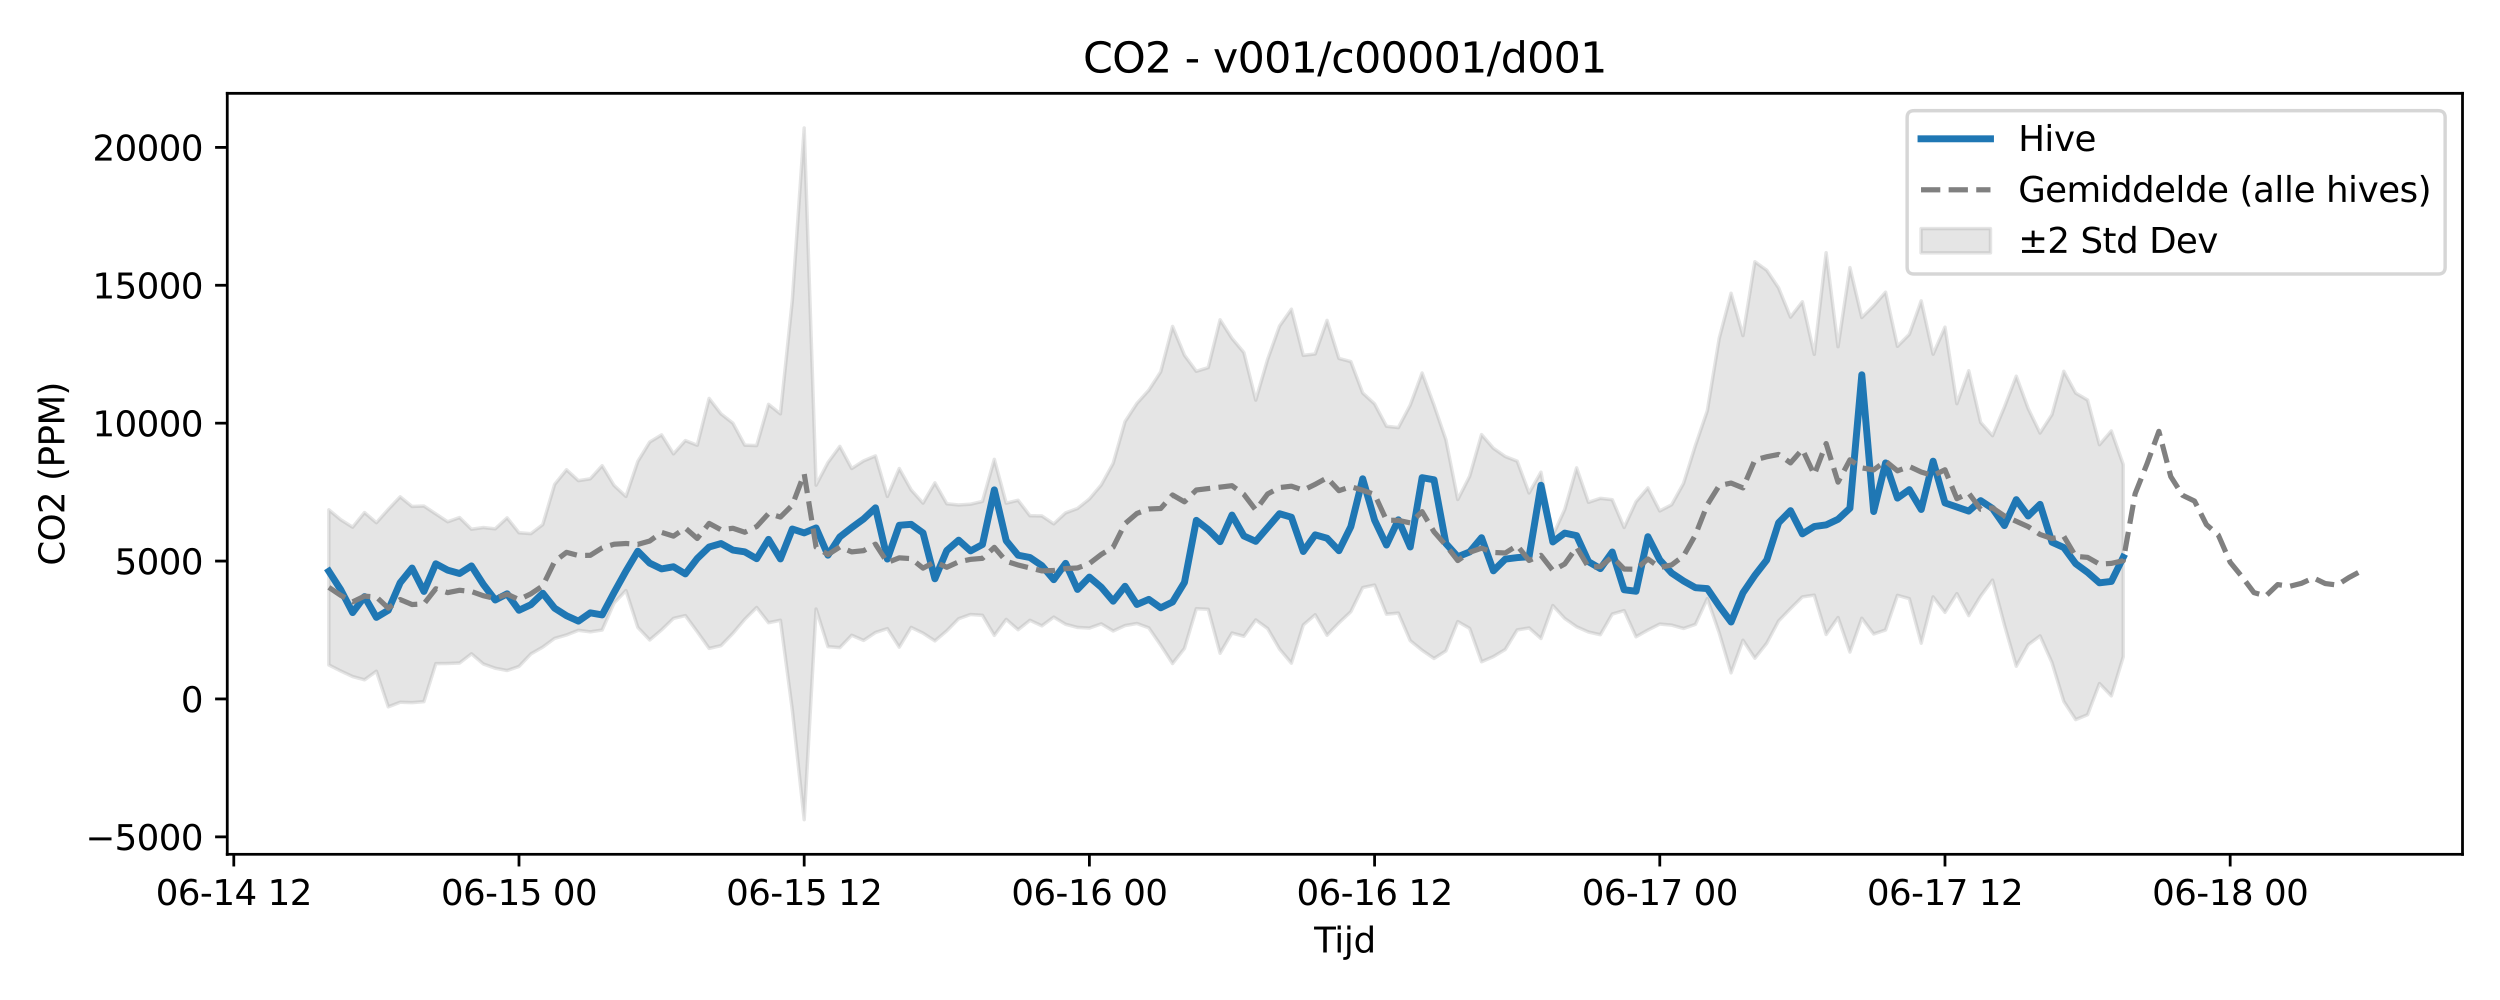 <?xml version="1.0" encoding="utf-8" standalone="no"?>
<!DOCTYPE svg PUBLIC "-//W3C//DTD SVG 1.1//EN"
  "http://www.w3.org/Graphics/SVG/1.1/DTD/svg11.dtd">
<svg xmlns:xlink="http://www.w3.org/1999/xlink" width="720pt" height="288pt" viewBox="0 0 720 288" xmlns="http://www.w3.org/2000/svg" version="1.1">
 <defs>
  <style type="text/css">*{stroke-linejoin: round; stroke-linecap: butt}</style>
 </defs>
 <g id="figure_1">
  <g id="patch_1">
   <path d="M 0 288 
L 720 288 
L 720 0 
L 0 0 
z
" style="fill: #ffffff"/>
  </g>
  <g id="axes_1">
   <g id="patch_2">
    <path d="M 65.45 246.04 
L 709.2 246.04 
L 709.2 26.88 
L 65.45 26.88 
z
" style="fill: #ffffff"/>
   </g>
   <g id="FillBetweenPolyCollection_1">
    <defs>
     <path id="m621192a6a7" d="M 94.711 -141.177 
L 94.711 -96.493 
L 98.134 -94.751 
L 101.556 -93.149 
L 104.979 -92.214 
L 108.401 -94.69 
L 111.823 -84.427 
L 115.246 -85.749 
L 118.668 -85.642 
L 122.09 -85.922 
L 125.513 -96.878 
L 128.935 -96.915 
L 132.358 -97.052 
L 135.78 -99.702 
L 139.202 -96.78 
L 142.625 -95.551 
L 146.047 -94.89 
L 149.469 -96.06 
L 152.892 -99.667 
L 156.314 -101.636 
L 159.737 -104.149 
L 163.159 -105.129 
L 166.581 -106.464 
L 170.004 -106.031 
L 173.426 -106.551 
L 176.849 -114.322 
L 180.271 -117.931 
L 183.693 -107.316 
L 187.116 -103.682 
L 190.538 -106.59 
L 193.96 -109.899 
L 197.383 -110.711 
L 200.805 -106.063 
L 204.228 -101.258 
L 207.65 -102.054 
L 211.072 -105.59 
L 214.495 -109.633 
L 217.917 -113.046 
L 221.339 -108.654 
L 224.762 -109.371 
L 228.184 -83.58 
L 231.607 -51.922 
L 235.029 -112.604 
L 238.451 -101.773 
L 241.874 -101.484 
L 245.296 -105.042 
L 248.719 -103.551 
L 252.141 -105.84 
L 255.563 -106.954 
L 258.986 -101.615 
L 262.408 -107.307 
L 265.83 -105.653 
L 269.253 -103.421 
L 272.675 -106.327 
L 276.098 -109.816 
L 279.52 -111.025 
L 282.942 -110.796 
L 286.365 -105.009 
L 289.787 -109.615 
L 293.21 -106.638 
L 296.632 -109.355 
L 300.054 -107.757 
L 303.477 -110.27 
L 306.899 -108.201 
L 310.321 -107.299 
L 313.744 -107.111 
L 317.166 -108.323 
L 320.589 -106.271 
L 324.011 -107.834 
L 327.433 -108.431 
L 330.856 -107.189 
L 334.278 -102.196 
L 337.7 -96.897 
L 341.123 -101.253 
L 344.545 -112.696 
L 347.968 -112.519 
L 351.39 -99.861 
L 354.812 -105.693 
L 358.235 -104.758 
L 361.657 -109.466 
L 365.08 -106.975 
L 368.502 -101.075 
L 371.924 -97.002 
L 375.347 -108.002 
L 378.769 -110.962 
L 382.191 -105.039 
L 385.614 -108.609 
L 389.036 -111.819 
L 392.459 -118.778 
L 395.881 -119.501 
L 399.303 -111.116 
L 402.726 -111.425 
L 406.148 -103.491 
L 409.57 -100.711 
L 412.993 -98.356 
L 416.415 -100.538 
L 419.838 -108.984 
L 423.26 -107.026 
L 426.682 -97.409 
L 430.105 -98.893 
L 433.527 -100.966 
L 436.95 -106.58 
L 440.372 -107.15 
L 443.794 -104.107 
L 447.217 -113.606 
L 450.639 -109.884 
L 454.061 -107.488 
L 457.484 -105.976 
L 460.906 -105.194 
L 464.329 -111.151 
L 467.751 -112.146 
L 471.173 -104.604 
L 474.596 -106.54 
L 478.018 -108.271 
L 481.44 -107.964 
L 484.863 -106.998 
L 488.285 -108.181 
L 491.708 -115.594 
L 495.13 -105.748 
L 498.552 -94.215 
L 501.975 -103.611 
L 505.397 -98.43 
L 508.82 -102.735 
L 512.242 -109.166 
L 515.664 -112.701 
L 519.087 -116.091 
L 522.509 -116.6 
L 525.931 -105.274 
L 529.354 -110.151 
L 532.776 -100.209 
L 536.199 -109.945 
L 539.621 -105.41 
L 543.043 -106.566 
L 546.466 -116.543 
L 549.888 -115.591 
L 553.311 -102.75 
L 556.733 -116.097 
L 560.155 -111.635 
L 563.578 -117.035 
L 567 -110.698 
L 570.422 -116.31 
L 573.845 -120.926 
L 577.267 -108.047 
L 580.69 -96.128 
L 584.112 -102.298 
L 587.534 -104.86 
L 590.957 -97.214 
L 594.379 -85.988 
L 597.801 -80.753 
L 601.224 -82.165 
L 604.646 -91.142 
L 608.069 -87.588 
L 611.491 -98.827 
L 611.491 -154.209 
L 611.491 -154.209 
L 608.069 -163.898 
L 604.646 -159.916 
L 601.224 -172.79 
L 597.801 -174.785 
L 594.379 -181.071 
L 590.957 -168.58 
L 587.534 -163.292 
L 584.112 -170.343 
L 580.69 -179.655 
L 577.267 -170.774 
L 573.845 -162.52 
L 570.422 -166.365 
L 567 -181.236 
L 563.578 -171.739 
L 560.155 -193.778 
L 556.733 -185.99 
L 553.311 -201.357 
L 549.888 -191.724 
L 546.466 -188.265 
L 543.043 -203.861 
L 539.621 -199.935 
L 536.199 -196.555 
L 532.776 -210.935 
L 529.354 -188.146 
L 525.931 -215.228 
L 522.509 -185.948 
L 519.087 -201.094 
L 515.664 -196.664 
L 512.242 -205.072 
L 508.82 -210.168 
L 505.397 -212.626 
L 501.975 -191.352 
L 498.552 -203.545 
L 495.13 -190.545 
L 491.708 -169.712 
L 488.285 -159.716 
L 484.863 -148.796 
L 481.44 -142.647 
L 478.018 -140.849 
L 474.596 -147.487 
L 471.173 -143.492 
L 467.751 -136.087 
L 464.329 -144.093 
L 460.906 -144.479 
L 457.484 -143.342 
L 454.061 -153.26 
L 450.639 -141.267 
L 447.217 -133.773 
L 443.794 -152.015 
L 440.372 -146.021 
L 436.95 -155.19 
L 433.527 -156.514 
L 430.105 -158.899 
L 426.682 -162.836 
L 423.26 -150.833 
L 419.838 -144.131 
L 416.415 -161.365 
L 412.993 -171.324 
L 409.57 -180.578 
L 406.148 -171.322 
L 402.726 -164.854 
L 399.303 -165.238 
L 395.881 -171.685 
L 392.459 -174.815 
L 389.036 -183.863 
L 385.614 -184.768 
L 382.191 -195.735 
L 378.769 -186.06 
L 375.347 -185.655 
L 371.924 -198.959 
L 368.502 -194.086 
L 365.08 -184.501 
L 361.657 -172.765 
L 358.235 -186.476 
L 354.812 -190.555 
L 351.39 -195.904 
L 347.968 -182.135 
L 344.545 -181.066 
L 341.123 -185.698 
L 337.7 -193.991 
L 334.278 -180.906 
L 330.856 -175.632 
L 327.433 -171.829 
L 324.011 -166.573 
L 320.589 -154.562 
L 317.166 -148.34 
L 313.744 -144.297 
L 310.321 -141.555 
L 306.899 -140.299 
L 303.477 -137.127 
L 300.054 -139.417 
L 296.632 -139.465 
L 293.21 -143.922 
L 289.787 -143.095 
L 286.365 -155.714 
L 282.942 -143.597 
L 279.52 -142.789 
L 276.098 -142.579 
L 272.675 -142.916 
L 269.253 -148.944 
L 265.83 -143.097 
L 262.408 -146.927 
L 258.986 -153.07 
L 255.563 -145.032 
L 252.141 -156.709 
L 248.719 -155.269 
L 245.296 -153.07 
L 241.874 -159.448 
L 238.451 -154.785 
L 235.029 -148.272 
L 231.607 -251.158 
L 228.184 -201.471 
L 224.762 -168.814 
L 221.339 -171.554 
L 217.917 -159.676 
L 214.495 -159.793 
L 211.072 -166.129 
L 207.65 -168.806 
L 204.228 -173.262 
L 200.805 -159.774 
L 197.383 -161.117 
L 193.96 -157.29 
L 190.538 -162.764 
L 187.116 -160.688 
L 183.693 -155.123 
L 180.271 -145.018 
L 176.849 -148.195 
L 173.426 -153.881 
L 170.004 -150.111 
L 166.581 -149.572 
L 163.159 -152.716 
L 159.737 -148.492 
L 156.314 -136.922 
L 152.892 -134.307 
L 149.469 -134.569 
L 146.047 -138.863 
L 142.625 -135.698 
L 139.202 -136.073 
L 135.78 -135.585 
L 132.358 -138.949 
L 128.935 -137.73 
L 125.513 -139.997 
L 122.09 -142.263 
L 118.668 -142.143 
L 115.246 -144.918 
L 111.823 -141.291 
L 108.401 -137.456 
L 104.979 -140.391 
L 101.556 -136.173 
L 98.134 -138.328 
L 94.711 -141.177 
z
" style="stroke: #808080; stroke-opacity: 0.2"/>
    </defs>
    <g clip-path="url(#pf39c4df74d)">
     <use xlink:href="#m621192a6a7" x="0" y="288" style="fill: #808080; fill-opacity: 0.2; stroke: #808080; stroke-opacity: 0.2"/>
    </g>
   </g>
   <g id="matplotlib.axis_1">
    <g id="xtick_1">
     <g id="line2d_1">
      <defs>
       <path id="m8ea2287526" d="M 0 0 
L 0 3.5 
" style="stroke: #000000; stroke-width: 0.8"/>
      </defs>
      <g>
       <use xlink:href="#m8ea2287526" x="67.332" y="246.04" style="stroke: #000000; stroke-width: 0.8"/>
      </g>
     </g>
     <g id="text_1">
      <!-- 06-14 12 -->
      <g transform="translate(44.852 260.638) scale(0.1 -0.1)">
       <defs>
        <path id="DejaVuSans-30" d="M 2034 4250 
Q 1547 4250 1301 3770 
Q 1056 3291 1056 2328 
Q 1056 1369 1301 889 
Q 1547 409 2034 409 
Q 2525 409 2770 889 
Q 3016 1369 3016 2328 
Q 3016 3291 2770 3770 
Q 2525 4250 2034 4250 
z
M 2034 4750 
Q 2819 4750 3233 4129 
Q 3647 3509 3647 2328 
Q 3647 1150 3233 529 
Q 2819 -91 2034 -91 
Q 1250 -91 836 529 
Q 422 1150 422 2328 
Q 422 3509 836 4129 
Q 1250 4750 2034 4750 
z
" transform="scale(0.016)"/>
        <path id="DejaVuSans-36" d="M 2113 2584 
Q 1688 2584 1439 2293 
Q 1191 2003 1191 1497 
Q 1191 994 1439 701 
Q 1688 409 2113 409 
Q 2538 409 2786 701 
Q 3034 994 3034 1497 
Q 3034 2003 2786 2293 
Q 2538 2584 2113 2584 
z
M 3366 4563 
L 3366 3988 
Q 3128 4100 2886 4159 
Q 2644 4219 2406 4219 
Q 1781 4219 1451 3797 
Q 1122 3375 1075 2522 
Q 1259 2794 1537 2939 
Q 1816 3084 2150 3084 
Q 2853 3084 3261 2657 
Q 3669 2231 3669 1497 
Q 3669 778 3244 343 
Q 2819 -91 2113 -91 
Q 1303 -91 875 529 
Q 447 1150 447 2328 
Q 447 3434 972 4092 
Q 1497 4750 2381 4750 
Q 2619 4750 2861 4703 
Q 3103 4656 3366 4563 
z
" transform="scale(0.016)"/>
        <path id="DejaVuSans-2d" d="M 313 2009 
L 1997 2009 
L 1997 1497 
L 313 1497 
L 313 2009 
z
" transform="scale(0.016)"/>
        <path id="DejaVuSans-31" d="M 794 531 
L 1825 531 
L 1825 4091 
L 703 3866 
L 703 4441 
L 1819 4666 
L 2450 4666 
L 2450 531 
L 3481 531 
L 3481 0 
L 794 0 
L 794 531 
z
" transform="scale(0.016)"/>
        <path id="DejaVuSans-34" d="M 2419 4116 
L 825 1625 
L 2419 1625 
L 2419 4116 
z
M 2253 4666 
L 3047 4666 
L 3047 1625 
L 3713 1625 
L 3713 1100 
L 3047 1100 
L 3047 0 
L 2419 0 
L 2419 1100 
L 313 1100 
L 313 1709 
L 2253 4666 
z
" transform="scale(0.016)"/>
        <path id="DejaVuSans-20" transform="scale(0.016)"/>
        <path id="DejaVuSans-32" d="M 1228 531 
L 3431 531 
L 3431 0 
L 469 0 
L 469 531 
Q 828 903 1448 1529 
Q 2069 2156 2228 2338 
Q 2531 2678 2651 2914 
Q 2772 3150 2772 3378 
Q 2772 3750 2511 3984 
Q 2250 4219 1831 4219 
Q 1534 4219 1204 4116 
Q 875 4013 500 3803 
L 500 4441 
Q 881 4594 1212 4672 
Q 1544 4750 1819 4750 
Q 2544 4750 2975 4387 
Q 3406 4025 3406 3419 
Q 3406 3131 3298 2873 
Q 3191 2616 2906 2266 
Q 2828 2175 2409 1742 
Q 1991 1309 1228 531 
z
" transform="scale(0.016)"/>
       </defs>
       <use xlink:href="#DejaVuSans-30"/>
       <use xlink:href="#DejaVuSans-36" transform="translate(63.623 0)"/>
       <use xlink:href="#DejaVuSans-2d" transform="translate(127.246 0)"/>
       <use xlink:href="#DejaVuSans-31" transform="translate(163.33 0)"/>
       <use xlink:href="#DejaVuSans-34" transform="translate(226.953 0)"/>
       <use xlink:href="#DejaVuSans-20" transform="translate(290.576 0)"/>
       <use xlink:href="#DejaVuSans-31" transform="translate(322.363 0)"/>
       <use xlink:href="#DejaVuSans-32" transform="translate(385.986 0)"/>
      </g>
     </g>
    </g>
    <g id="xtick_2">
     <g id="line2d_2">
      <g>
       <use xlink:href="#m8ea2287526" x="149.469" y="246.04" style="stroke: #000000; stroke-width: 0.8"/>
      </g>
     </g>
     <g id="text_2">
      <!-- 06-15 00 -->
      <g transform="translate(126.989 260.638) scale(0.1 -0.1)">
       <defs>
        <path id="DejaVuSans-35" d="M 691 4666 
L 3169 4666 
L 3169 4134 
L 1269 4134 
L 1269 2991 
Q 1406 3038 1543 3061 
Q 1681 3084 1819 3084 
Q 2600 3084 3056 2656 
Q 3513 2228 3513 1497 
Q 3513 744 3044 326 
Q 2575 -91 1722 -91 
Q 1428 -91 1123 -41 
Q 819 9 494 109 
L 494 744 
Q 775 591 1075 516 
Q 1375 441 1709 441 
Q 2250 441 2565 725 
Q 2881 1009 2881 1497 
Q 2881 1984 2565 2268 
Q 2250 2553 1709 2553 
Q 1456 2553 1204 2497 
Q 953 2441 691 2322 
L 691 4666 
z
" transform="scale(0.016)"/>
       </defs>
       <use xlink:href="#DejaVuSans-30"/>
       <use xlink:href="#DejaVuSans-36" transform="translate(63.623 0)"/>
       <use xlink:href="#DejaVuSans-2d" transform="translate(127.246 0)"/>
       <use xlink:href="#DejaVuSans-31" transform="translate(163.33 0)"/>
       <use xlink:href="#DejaVuSans-35" transform="translate(226.953 0)"/>
       <use xlink:href="#DejaVuSans-20" transform="translate(290.576 0)"/>
       <use xlink:href="#DejaVuSans-30" transform="translate(322.363 0)"/>
       <use xlink:href="#DejaVuSans-30" transform="translate(385.986 0)"/>
      </g>
     </g>
    </g>
    <g id="xtick_3">
     <g id="line2d_3">
      <g>
       <use xlink:href="#m8ea2287526" x="231.607" y="246.04" style="stroke: #000000; stroke-width: 0.8"/>
      </g>
     </g>
     <g id="text_3">
      <!-- 06-15 12 -->
      <g transform="translate(209.126 260.638) scale(0.1 -0.1)">
       <use xlink:href="#DejaVuSans-30"/>
       <use xlink:href="#DejaVuSans-36" transform="translate(63.623 0)"/>
       <use xlink:href="#DejaVuSans-2d" transform="translate(127.246 0)"/>
       <use xlink:href="#DejaVuSans-31" transform="translate(163.33 0)"/>
       <use xlink:href="#DejaVuSans-35" transform="translate(226.953 0)"/>
       <use xlink:href="#DejaVuSans-20" transform="translate(290.576 0)"/>
       <use xlink:href="#DejaVuSans-31" transform="translate(322.363 0)"/>
       <use xlink:href="#DejaVuSans-32" transform="translate(385.986 0)"/>
      </g>
     </g>
    </g>
    <g id="xtick_4">
     <g id="line2d_4">
      <g>
       <use xlink:href="#m8ea2287526" x="313.744" y="246.04" style="stroke: #000000; stroke-width: 0.8"/>
      </g>
     </g>
     <g id="text_4">
      <!-- 06-16 00 -->
      <g transform="translate(291.263 260.638) scale(0.1 -0.1)">
       <use xlink:href="#DejaVuSans-30"/>
       <use xlink:href="#DejaVuSans-36" transform="translate(63.623 0)"/>
       <use xlink:href="#DejaVuSans-2d" transform="translate(127.246 0)"/>
       <use xlink:href="#DejaVuSans-31" transform="translate(163.33 0)"/>
       <use xlink:href="#DejaVuSans-36" transform="translate(226.953 0)"/>
       <use xlink:href="#DejaVuSans-20" transform="translate(290.576 0)"/>
       <use xlink:href="#DejaVuSans-30" transform="translate(322.363 0)"/>
       <use xlink:href="#DejaVuSans-30" transform="translate(385.986 0)"/>
      </g>
     </g>
    </g>
    <g id="xtick_5">
     <g id="line2d_5">
      <g>
       <use xlink:href="#m8ea2287526" x="395.881" y="246.04" style="stroke: #000000; stroke-width: 0.8"/>
      </g>
     </g>
     <g id="text_5">
      <!-- 06-16 12 -->
      <g transform="translate(373.4 260.638) scale(0.1 -0.1)">
       <use xlink:href="#DejaVuSans-30"/>
       <use xlink:href="#DejaVuSans-36" transform="translate(63.623 0)"/>
       <use xlink:href="#DejaVuSans-2d" transform="translate(127.246 0)"/>
       <use xlink:href="#DejaVuSans-31" transform="translate(163.33 0)"/>
       <use xlink:href="#DejaVuSans-36" transform="translate(226.953 0)"/>
       <use xlink:href="#DejaVuSans-20" transform="translate(290.576 0)"/>
       <use xlink:href="#DejaVuSans-31" transform="translate(322.363 0)"/>
       <use xlink:href="#DejaVuSans-32" transform="translate(385.986 0)"/>
      </g>
     </g>
    </g>
    <g id="xtick_6">
     <g id="line2d_6">
      <g>
       <use xlink:href="#m8ea2287526" x="478.018" y="246.04" style="stroke: #000000; stroke-width: 0.8"/>
      </g>
     </g>
     <g id="text_6">
      <!-- 06-17 00 -->
      <g transform="translate(455.538 260.638) scale(0.1 -0.1)">
       <defs>
        <path id="DejaVuSans-37" d="M 525 4666 
L 3525 4666 
L 3525 4397 
L 1831 0 
L 1172 0 
L 2766 4134 
L 525 4134 
L 525 4666 
z
" transform="scale(0.016)"/>
       </defs>
       <use xlink:href="#DejaVuSans-30"/>
       <use xlink:href="#DejaVuSans-36" transform="translate(63.623 0)"/>
       <use xlink:href="#DejaVuSans-2d" transform="translate(127.246 0)"/>
       <use xlink:href="#DejaVuSans-31" transform="translate(163.33 0)"/>
       <use xlink:href="#DejaVuSans-37" transform="translate(226.953 0)"/>
       <use xlink:href="#DejaVuSans-20" transform="translate(290.576 0)"/>
       <use xlink:href="#DejaVuSans-30" transform="translate(322.363 0)"/>
       <use xlink:href="#DejaVuSans-30" transform="translate(385.986 0)"/>
      </g>
     </g>
    </g>
    <g id="xtick_7">
     <g id="line2d_7">
      <g>
       <use xlink:href="#m8ea2287526" x="560.155" y="246.04" style="stroke: #000000; stroke-width: 0.8"/>
      </g>
     </g>
     <g id="text_7">
      <!-- 06-17 12 -->
      <g transform="translate(537.675 260.638) scale(0.1 -0.1)">
       <use xlink:href="#DejaVuSans-30"/>
       <use xlink:href="#DejaVuSans-36" transform="translate(63.623 0)"/>
       <use xlink:href="#DejaVuSans-2d" transform="translate(127.246 0)"/>
       <use xlink:href="#DejaVuSans-31" transform="translate(163.33 0)"/>
       <use xlink:href="#DejaVuSans-37" transform="translate(226.953 0)"/>
       <use xlink:href="#DejaVuSans-20" transform="translate(290.576 0)"/>
       <use xlink:href="#DejaVuSans-31" transform="translate(322.363 0)"/>
       <use xlink:href="#DejaVuSans-32" transform="translate(385.986 0)"/>
      </g>
     </g>
    </g>
    <g id="xtick_8">
     <g id="line2d_8">
      <g>
       <use xlink:href="#m8ea2287526" x="642.292" y="246.04" style="stroke: #000000; stroke-width: 0.8"/>
      </g>
     </g>
     <g id="text_8">
      <!-- 06-18 00 -->
      <g transform="translate(619.812 260.638) scale(0.1 -0.1)">
       <defs>
        <path id="DejaVuSans-38" d="M 2034 2216 
Q 1584 2216 1326 1975 
Q 1069 1734 1069 1313 
Q 1069 891 1326 650 
Q 1584 409 2034 409 
Q 2484 409 2743 651 
Q 3003 894 3003 1313 
Q 3003 1734 2745 1975 
Q 2488 2216 2034 2216 
z
M 1403 2484 
Q 997 2584 770 2862 
Q 544 3141 544 3541 
Q 544 4100 942 4425 
Q 1341 4750 2034 4750 
Q 2731 4750 3128 4425 
Q 3525 4100 3525 3541 
Q 3525 3141 3298 2862 
Q 3072 2584 2669 2484 
Q 3125 2378 3379 2068 
Q 3634 1759 3634 1313 
Q 3634 634 3220 271 
Q 2806 -91 2034 -91 
Q 1263 -91 848 271 
Q 434 634 434 1313 
Q 434 1759 690 2068 
Q 947 2378 1403 2484 
z
M 1172 3481 
Q 1172 3119 1398 2916 
Q 1625 2713 2034 2713 
Q 2441 2713 2670 2916 
Q 2900 3119 2900 3481 
Q 2900 3844 2670 4047 
Q 2441 4250 2034 4250 
Q 1625 4250 1398 4047 
Q 1172 3844 1172 3481 
z
" transform="scale(0.016)"/>
       </defs>
       <use xlink:href="#DejaVuSans-30"/>
       <use xlink:href="#DejaVuSans-36" transform="translate(63.623 0)"/>
       <use xlink:href="#DejaVuSans-2d" transform="translate(127.246 0)"/>
       <use xlink:href="#DejaVuSans-31" transform="translate(163.33 0)"/>
       <use xlink:href="#DejaVuSans-38" transform="translate(226.953 0)"/>
       <use xlink:href="#DejaVuSans-20" transform="translate(290.576 0)"/>
       <use xlink:href="#DejaVuSans-30" transform="translate(322.363 0)"/>
       <use xlink:href="#DejaVuSans-30" transform="translate(385.986 0)"/>
      </g>
     </g>
    </g>
    <g id="text_9">
     <!-- Tijd -->
     <g transform="translate(378.475 274.317) scale(0.1 -0.1)">
      <defs>
       <path id="DejaVuSans-54" d="M -19 4666 
L 3928 4666 
L 3928 4134 
L 2272 4134 
L 2272 0 
L 1638 0 
L 1638 4134 
L -19 4134 
L -19 4666 
z
" transform="scale(0.016)"/>
       <path id="DejaVuSans-69" d="M 603 3500 
L 1178 3500 
L 1178 0 
L 603 0 
L 603 3500 
z
M 603 4863 
L 1178 4863 
L 1178 4134 
L 603 4134 
L 603 4863 
z
" transform="scale(0.016)"/>
       <path id="DejaVuSans-6a" d="M 603 3500 
L 1178 3500 
L 1178 -63 
Q 1178 -731 923 -1031 
Q 669 -1331 103 -1331 
L -116 -1331 
L -116 -844 
L 38 -844 
Q 366 -844 484 -692 
Q 603 -541 603 -63 
L 603 3500 
z
M 603 4863 
L 1178 4863 
L 1178 4134 
L 603 4134 
L 603 4863 
z
" transform="scale(0.016)"/>
       <path id="DejaVuSans-64" d="M 2906 2969 
L 2906 4863 
L 3481 4863 
L 3481 0 
L 2906 0 
L 2906 525 
Q 2725 213 2448 61 
Q 2172 -91 1784 -91 
Q 1150 -91 751 415 
Q 353 922 353 1747 
Q 353 2572 751 3078 
Q 1150 3584 1784 3584 
Q 2172 3584 2448 3432 
Q 2725 3281 2906 2969 
z
M 947 1747 
Q 947 1113 1208 752 
Q 1469 391 1925 391 
Q 2381 391 2643 752 
Q 2906 1113 2906 1747 
Q 2906 2381 2643 2742 
Q 2381 3103 1925 3103 
Q 1469 3103 1208 2742 
Q 947 2381 947 1747 
z
" transform="scale(0.016)"/>
      </defs>
      <use xlink:href="#DejaVuSans-54"/>
      <use xlink:href="#DejaVuSans-69" transform="translate(57.959 0)"/>
      <use xlink:href="#DejaVuSans-6a" transform="translate(85.742 0)"/>
      <use xlink:href="#DejaVuSans-64" transform="translate(113.525 0)"/>
     </g>
    </g>
   </g>
   <g id="matplotlib.axis_2">
    <g id="ytick_1">
     <g id="line2d_9">
      <defs>
       <path id="m782ec5b729" d="M 0 0 
L -3.5 0 
" style="stroke: #000000; stroke-width: 0.8"/>
      </defs>
      <g>
       <use xlink:href="#m782ec5b729" x="65.45" y="241.011" style="stroke: #000000; stroke-width: 0.8"/>
      </g>
     </g>
     <g id="text_10">
      <!-- −5000 -->
      <g transform="translate(24.62 244.81) scale(0.1 -0.1)">
       <defs>
        <path id="DejaVuSans-2212" d="M 678 2272 
L 4684 2272 
L 4684 1741 
L 678 1741 
L 678 2272 
z
" transform="scale(0.016)"/>
       </defs>
       <use xlink:href="#DejaVuSans-2212"/>
       <use xlink:href="#DejaVuSans-35" transform="translate(83.789 0)"/>
       <use xlink:href="#DejaVuSans-30" transform="translate(147.412 0)"/>
       <use xlink:href="#DejaVuSans-30" transform="translate(211.035 0)"/>
       <use xlink:href="#DejaVuSans-30" transform="translate(274.658 0)"/>
      </g>
     </g>
    </g>
    <g id="ytick_2">
     <g id="line2d_10">
      <g>
       <use xlink:href="#m782ec5b729" x="65.45" y="201.298" style="stroke: #000000; stroke-width: 0.8"/>
      </g>
     </g>
     <g id="text_11">
      <!-- 0 -->
      <g transform="translate(52.087 205.098) scale(0.1 -0.1)">
       <use xlink:href="#DejaVuSans-30"/>
      </g>
     </g>
    </g>
    <g id="ytick_3">
     <g id="line2d_11">
      <g>
       <use xlink:href="#m782ec5b729" x="65.45" y="161.586" style="stroke: #000000; stroke-width: 0.8"/>
      </g>
     </g>
     <g id="text_12">
      <!-- 5000 -->
      <g transform="translate(33 165.385) scale(0.1 -0.1)">
       <use xlink:href="#DejaVuSans-35"/>
       <use xlink:href="#DejaVuSans-30" transform="translate(63.623 0)"/>
       <use xlink:href="#DejaVuSans-30" transform="translate(127.246 0)"/>
       <use xlink:href="#DejaVuSans-30" transform="translate(190.869 0)"/>
      </g>
     </g>
    </g>
    <g id="ytick_4">
     <g id="line2d_12">
      <g>
       <use xlink:href="#m782ec5b729" x="65.45" y="121.874" style="stroke: #000000; stroke-width: 0.8"/>
      </g>
     </g>
     <g id="text_13">
      <!-- 10000 -->
      <g transform="translate(26.637 125.673) scale(0.1 -0.1)">
       <use xlink:href="#DejaVuSans-31"/>
       <use xlink:href="#DejaVuSans-30" transform="translate(63.623 0)"/>
       <use xlink:href="#DejaVuSans-30" transform="translate(127.246 0)"/>
       <use xlink:href="#DejaVuSans-30" transform="translate(190.869 0)"/>
       <use xlink:href="#DejaVuSans-30" transform="translate(254.492 0)"/>
      </g>
     </g>
    </g>
    <g id="ytick_5">
     <g id="line2d_13">
      <g>
       <use xlink:href="#m782ec5b729" x="65.45" y="82.162" style="stroke: #000000; stroke-width: 0.8"/>
      </g>
     </g>
     <g id="text_14">
      <!-- 15000 -->
      <g transform="translate(26.637 85.961) scale(0.1 -0.1)">
       <use xlink:href="#DejaVuSans-31"/>
       <use xlink:href="#DejaVuSans-35" transform="translate(63.623 0)"/>
       <use xlink:href="#DejaVuSans-30" transform="translate(127.246 0)"/>
       <use xlink:href="#DejaVuSans-30" transform="translate(190.869 0)"/>
       <use xlink:href="#DejaVuSans-30" transform="translate(254.492 0)"/>
      </g>
     </g>
    </g>
    <g id="ytick_6">
     <g id="line2d_14">
      <g>
       <use xlink:href="#m782ec5b729" x="65.45" y="42.449" style="stroke: #000000; stroke-width: 0.8"/>
      </g>
     </g>
     <g id="text_15">
      <!-- 20000 -->
      <g transform="translate(26.637 46.248) scale(0.1 -0.1)">
       <use xlink:href="#DejaVuSans-32"/>
       <use xlink:href="#DejaVuSans-30" transform="translate(63.623 0)"/>
       <use xlink:href="#DejaVuSans-30" transform="translate(127.246 0)"/>
       <use xlink:href="#DejaVuSans-30" transform="translate(190.869 0)"/>
       <use xlink:href="#DejaVuSans-30" transform="translate(254.492 0)"/>
      </g>
     </g>
    </g>
    <g id="text_16">
     <!-- CO2 (PPM) -->
     <g transform="translate(18.541 162.903) rotate(-90) scale(0.1 -0.1)">
      <defs>
       <path id="DejaVuSans-43" d="M 4122 4306 
L 4122 3641 
Q 3803 3938 3442 4084 
Q 3081 4231 2675 4231 
Q 1875 4231 1450 3742 
Q 1025 3253 1025 2328 
Q 1025 1406 1450 917 
Q 1875 428 2675 428 
Q 3081 428 3442 575 
Q 3803 722 4122 1019 
L 4122 359 
Q 3791 134 3420 21 
Q 3050 -91 2638 -91 
Q 1578 -91 968 557 
Q 359 1206 359 2328 
Q 359 3453 968 4101 
Q 1578 4750 2638 4750 
Q 3056 4750 3426 4639 
Q 3797 4528 4122 4306 
z
" transform="scale(0.016)"/>
       <path id="DejaVuSans-4f" d="M 2522 4238 
Q 1834 4238 1429 3725 
Q 1025 3213 1025 2328 
Q 1025 1447 1429 934 
Q 1834 422 2522 422 
Q 3209 422 3611 934 
Q 4013 1447 4013 2328 
Q 4013 3213 3611 3725 
Q 3209 4238 2522 4238 
z
M 2522 4750 
Q 3503 4750 4090 4092 
Q 4678 3434 4678 2328 
Q 4678 1225 4090 567 
Q 3503 -91 2522 -91 
Q 1538 -91 948 565 
Q 359 1222 359 2328 
Q 359 3434 948 4092 
Q 1538 4750 2522 4750 
z
" transform="scale(0.016)"/>
       <path id="DejaVuSans-28" d="M 1984 4856 
Q 1566 4138 1362 3434 
Q 1159 2731 1159 2009 
Q 1159 1288 1364 580 
Q 1569 -128 1984 -844 
L 1484 -844 
Q 1016 -109 783 600 
Q 550 1309 550 2009 
Q 550 2706 781 3412 
Q 1013 4119 1484 4856 
L 1984 4856 
z
" transform="scale(0.016)"/>
       <path id="DejaVuSans-50" d="M 1259 4147 
L 1259 2394 
L 2053 2394 
Q 2494 2394 2734 2622 
Q 2975 2850 2975 3272 
Q 2975 3691 2734 3919 
Q 2494 4147 2053 4147 
L 1259 4147 
z
M 628 4666 
L 2053 4666 
Q 2838 4666 3239 4311 
Q 3641 3956 3641 3272 
Q 3641 2581 3239 2228 
Q 2838 1875 2053 1875 
L 1259 1875 
L 1259 0 
L 628 0 
L 628 4666 
z
" transform="scale(0.016)"/>
       <path id="DejaVuSans-4d" d="M 628 4666 
L 1569 4666 
L 2759 1491 
L 3956 4666 
L 4897 4666 
L 4897 0 
L 4281 0 
L 4281 4097 
L 3078 897 
L 2444 897 
L 1241 4097 
L 1241 0 
L 628 0 
L 628 4666 
z
" transform="scale(0.016)"/>
       <path id="DejaVuSans-29" d="M 513 4856 
L 1013 4856 
Q 1481 4119 1714 3412 
Q 1947 2706 1947 2009 
Q 1947 1309 1714 600 
Q 1481 -109 1013 -844 
L 513 -844 
Q 928 -128 1133 580 
Q 1338 1288 1338 2009 
Q 1338 2731 1133 3434 
Q 928 4138 513 4856 
z
" transform="scale(0.016)"/>
      </defs>
      <use xlink:href="#DejaVuSans-43"/>
      <use xlink:href="#DejaVuSans-4f" transform="translate(69.824 0)"/>
      <use xlink:href="#DejaVuSans-32" transform="translate(148.535 0)"/>
      <use xlink:href="#DejaVuSans-20" transform="translate(212.158 0)"/>
      <use xlink:href="#DejaVuSans-28" transform="translate(243.945 0)"/>
      <use xlink:href="#DejaVuSans-50" transform="translate(282.959 0)"/>
      <use xlink:href="#DejaVuSans-50" transform="translate(343.262 0)"/>
      <use xlink:href="#DejaVuSans-4d" transform="translate(403.564 0)"/>
      <use xlink:href="#DejaVuSans-29" transform="translate(489.844 0)"/>
     </g>
    </g>
   </g>
   <g id="line2d_15">
    <path d="M 94.711 164.525 
L 98.134 169.849 
L 101.556 176.425 
L 104.979 171.843 
L 108.401 177.802 
L 111.823 175.748 
L 115.246 167.832 
L 118.668 163.601 
L 122.09 170.328 
L 125.513 162.375 
L 128.935 164.205 
L 132.358 165.166 
L 135.78 162.987 
L 139.202 168.311 
L 142.625 172.798 
L 146.047 171.024 
L 149.469 175.758 
L 152.892 174.148 
L 156.314 170.852 
L 159.737 175.16 
L 163.159 177.333 
L 166.581 178.885 
L 170.004 176.499 
L 173.426 177.095 
L 176.849 170.643 
L 180.271 164.488 
L 183.693 158.753 
L 187.116 162.184 
L 190.538 163.842 
L 193.96 163.225 
L 197.383 165.282 
L 200.805 160.845 
L 204.228 157.541 
L 207.65 156.54 
L 211.072 158.42 
L 214.495 158.933 
L 217.917 160.9 
L 221.339 155.343 
L 224.762 160.969 
L 228.184 152.357 
L 231.607 153.474 
L 235.029 152.053 
L 238.451 159.889 
L 241.874 154.629 
L 245.296 151.955 
L 248.719 149.455 
L 252.141 146.257 
L 255.563 161.004 
L 258.986 151.279 
L 262.408 151.007 
L 265.83 153.485 
L 269.253 166.685 
L 272.675 158.544 
L 276.098 155.568 
L 279.52 158.655 
L 282.942 156.823 
L 286.365 141.089 
L 289.787 155.719 
L 293.21 159.9 
L 296.632 160.564 
L 300.054 162.902 
L 303.477 166.945 
L 306.899 162.248 
L 310.321 169.756 
L 313.744 166.206 
L 317.166 169.124 
L 320.589 173.142 
L 324.011 168.854 
L 327.433 174.088 
L 330.856 172.621 
L 334.278 175.049 
L 337.7 173.373 
L 341.123 167.736 
L 344.545 149.86 
L 347.968 152.524 
L 351.39 155.997 
L 354.812 148.341 
L 358.235 154.361 
L 361.657 155.905 
L 368.502 147.949 
L 371.924 148.96 
L 375.347 158.833 
L 378.769 154.036 
L 382.191 155.007 
L 385.614 158.604 
L 389.036 151.685 
L 392.459 137.896 
L 395.881 149.794 
L 399.303 156.972 
L 402.726 149.707 
L 406.148 157.533 
L 409.57 137.571 
L 412.993 138.182 
L 416.415 156.532 
L 419.838 160.339 
L 423.26 158.963 
L 426.682 154.864 
L 430.105 164.398 
L 433.527 161.022 
L 436.95 160.591 
L 440.372 160.334 
L 443.794 139.758 
L 447.217 156.079 
L 450.639 153.533 
L 454.061 154.266 
L 457.484 161.761 
L 460.906 163.765 
L 464.329 158.978 
L 467.751 169.852 
L 471.173 170.283 
L 474.596 154.57 
L 478.018 161.263 
L 481.44 165.038 
L 484.863 167.326 
L 488.285 169.253 
L 491.708 169.518 
L 495.13 174.543 
L 498.552 179.139 
L 501.975 170.736 
L 505.397 165.698 
L 508.82 161.284 
L 512.242 150.554 
L 515.664 147.071 
L 519.087 153.752 
L 522.509 151.638 
L 525.931 151.17 
L 529.354 149.557 
L 532.776 146.368 
L 536.199 107.943 
L 539.621 147.322 
L 543.043 133.323 
L 546.466 143.454 
L 549.888 141.018 
L 553.311 146.73 
L 556.733 132.827 
L 560.155 144.843 
L 567 147.198 
L 570.422 144.188 
L 573.845 146.437 
L 577.267 151.36 
L 580.69 143.906 
L 584.112 148.604 
L 587.534 145.256 
L 590.957 156.146 
L 594.379 157.694 
L 597.801 162.341 
L 601.224 164.845 
L 604.646 167.855 
L 608.069 167.45 
L 611.491 160.509 
L 611.491 160.509 
" clip-path="url(#pf39c4df74d)" style="fill: none; stroke: #1f77b4; stroke-width: 2; stroke-linecap: square"/>
   </g>
   <g id="line2d_16">
    <path d="M 94.711 169.165 
L 98.134 171.46 
L 101.556 173.339 
L 104.979 171.698 
L 108.401 171.927 
L 111.823 175.141 
L 115.246 172.667 
L 118.668 174.107 
L 122.09 173.908 
L 125.513 169.563 
L 128.935 170.677 
L 132.358 170 
L 135.78 170.357 
L 139.202 171.574 
L 142.625 172.375 
L 146.047 171.124 
L 149.469 172.686 
L 152.892 171.013 
L 156.314 168.721 
L 159.737 161.679 
L 163.159 159.077 
L 166.581 159.982 
L 170.004 159.929 
L 173.426 157.784 
L 176.849 156.741 
L 180.271 156.526 
L 183.693 156.78 
L 187.116 155.815 
L 190.538 153.323 
L 193.96 154.405 
L 197.383 152.086 
L 200.805 155.081 
L 204.228 150.74 
L 207.65 152.57 
L 211.072 152.141 
L 214.495 153.287 
L 217.917 151.639 
L 221.339 147.896 
L 224.762 148.908 
L 228.184 145.475 
L 231.607 136.46 
L 235.029 157.562 
L 238.451 159.721 
L 241.874 157.534 
L 245.296 158.944 
L 248.719 158.59 
L 252.141 156.725 
L 255.563 162.007 
L 258.986 160.658 
L 262.408 160.883 
L 265.83 163.625 
L 269.253 161.817 
L 272.675 163.378 
L 276.098 161.802 
L 279.52 161.093 
L 282.942 160.803 
L 286.365 157.638 
L 289.787 161.645 
L 293.21 162.72 
L 300.054 164.413 
L 303.477 164.302 
L 306.899 163.75 
L 310.321 163.573 
L 313.744 162.296 
L 317.166 159.669 
L 320.589 157.584 
L 324.011 150.797 
L 327.433 147.87 
L 330.856 146.589 
L 334.278 146.449 
L 337.7 142.556 
L 341.123 144.525 
L 344.545 141.119 
L 354.812 139.876 
L 358.235 142.383 
L 361.657 146.885 
L 365.08 142.262 
L 368.502 140.42 
L 371.924 140.019 
L 375.347 141.171 
L 378.769 139.489 
L 382.191 137.613 
L 385.614 141.312 
L 389.036 140.159 
L 392.459 141.203 
L 395.881 142.407 
L 399.303 149.823 
L 402.726 149.861 
L 406.148 150.594 
L 409.57 147.356 
L 412.993 153.16 
L 416.415 157.048 
L 419.838 161.443 
L 423.26 159.07 
L 426.682 157.878 
L 430.105 159.104 
L 433.527 159.26 
L 436.95 157.115 
L 440.372 161.415 
L 443.794 159.939 
L 447.217 164.31 
L 450.639 162.424 
L 454.061 157.626 
L 457.484 163.341 
L 460.906 163.163 
L 464.329 160.378 
L 467.751 163.884 
L 471.173 163.952 
L 474.596 160.986 
L 478.018 163.44 
L 481.44 162.695 
L 484.863 160.103 
L 488.285 154.051 
L 491.708 145.347 
L 495.13 139.853 
L 498.552 139.12 
L 501.975 140.518 
L 505.397 132.472 
L 508.82 131.549 
L 512.242 130.881 
L 515.664 133.318 
L 519.087 129.408 
L 522.509 136.726 
L 525.931 127.749 
L 529.354 138.852 
L 532.776 132.428 
L 536.199 134.75 
L 539.621 135.328 
L 543.043 132.787 
L 546.466 135.596 
L 549.888 134.342 
L 553.311 135.946 
L 556.733 136.956 
L 560.155 135.293 
L 563.578 143.613 
L 567 142.033 
L 570.422 146.662 
L 573.845 146.277 
L 577.267 148.589 
L 584.112 151.68 
L 587.534 153.924 
L 590.957 155.103 
L 594.379 154.47 
L 597.801 160.231 
L 601.224 160.522 
L 604.646 162.471 
L 608.069 162.257 
L 611.491 161.482 
L 614.913 142.199 
L 618.336 133.589 
L 621.758 124.233 
L 625.181 137.256 
L 628.603 142.654 
L 632.025 144.311 
L 635.448 151.092 
L 638.87 154.078 
L 642.292 161.936 
L 645.715 166.119 
L 649.137 170.675 
L 652.56 171.641 
L 655.982 168.356 
L 659.404 168.865 
L 662.827 167.996 
L 666.249 166.428 
L 669.671 168.062 
L 673.094 168.491 
L 676.516 166.32 
L 679.939 164.481 
L 679.939 164.481 
" clip-path="url(#pf39c4df74d)" style="fill: none; stroke-dasharray: 5.55,2.4; stroke-dashoffset: 0; stroke: #808080; stroke-width: 1.5"/>
   </g>
   <g id="patch_3">
    <path d="M 65.45 246.04 
L 65.45 26.88 
" style="fill: none; stroke: #000000; stroke-width: 0.8; stroke-linejoin: miter; stroke-linecap: square"/>
   </g>
   <g id="patch_4">
    <path d="M 709.2 246.04 
L 709.2 26.88 
" style="fill: none; stroke: #000000; stroke-width: 0.8; stroke-linejoin: miter; stroke-linecap: square"/>
   </g>
   <g id="patch_5">
    <path d="M 65.45 246.04 
L 709.2 246.04 
" style="fill: none; stroke: #000000; stroke-width: 0.8; stroke-linejoin: miter; stroke-linecap: square"/>
   </g>
   <g id="patch_6">
    <path d="M 65.45 26.88 
L 709.2 26.88 
" style="fill: none; stroke: #000000; stroke-width: 0.8; stroke-linejoin: miter; stroke-linecap: square"/>
   </g>
   <g id="text_17">
    <!-- CO2 - v001/c00001/d001 -->
    <g transform="translate(311.922 20.88) scale(0.12 -0.12)">
     <defs>
      <path id="DejaVuSans-76" d="M 191 3500 
L 800 3500 
L 1894 563 
L 2988 3500 
L 3597 3500 
L 2284 0 
L 1503 0 
L 191 3500 
z
" transform="scale(0.016)"/>
      <path id="DejaVuSans-2f" d="M 1625 4666 
L 2156 4666 
L 531 -594 
L 0 -594 
L 1625 4666 
z
" transform="scale(0.016)"/>
      <path id="DejaVuSans-63" d="M 3122 3366 
L 3122 2828 
Q 2878 2963 2633 3030 
Q 2388 3097 2138 3097 
Q 1578 3097 1268 2742 
Q 959 2388 959 1747 
Q 959 1106 1268 751 
Q 1578 397 2138 397 
Q 2388 397 2633 464 
Q 2878 531 3122 666 
L 3122 134 
Q 2881 22 2623 -34 
Q 2366 -91 2075 -91 
Q 1284 -91 818 406 
Q 353 903 353 1747 
Q 353 2603 823 3093 
Q 1294 3584 2113 3584 
Q 2378 3584 2631 3529 
Q 2884 3475 3122 3366 
z
" transform="scale(0.016)"/>
     </defs>
     <use xlink:href="#DejaVuSans-43"/>
     <use xlink:href="#DejaVuSans-4f" transform="translate(69.824 0)"/>
     <use xlink:href="#DejaVuSans-32" transform="translate(148.535 0)"/>
     <use xlink:href="#DejaVuSans-20" transform="translate(212.158 0)"/>
     <use xlink:href="#DejaVuSans-2d" transform="translate(243.945 0)"/>
     <use xlink:href="#DejaVuSans-20" transform="translate(280.029 0)"/>
     <use xlink:href="#DejaVuSans-76" transform="translate(311.816 0)"/>
     <use xlink:href="#DejaVuSans-30" transform="translate(370.996 0)"/>
     <use xlink:href="#DejaVuSans-30" transform="translate(434.619 0)"/>
     <use xlink:href="#DejaVuSans-31" transform="translate(498.242 0)"/>
     <use xlink:href="#DejaVuSans-2f" transform="translate(561.865 0)"/>
     <use xlink:href="#DejaVuSans-63" transform="translate(595.557 0)"/>
     <use xlink:href="#DejaVuSans-30" transform="translate(650.537 0)"/>
     <use xlink:href="#DejaVuSans-30" transform="translate(714.16 0)"/>
     <use xlink:href="#DejaVuSans-30" transform="translate(777.783 0)"/>
     <use xlink:href="#DejaVuSans-30" transform="translate(841.406 0)"/>
     <use xlink:href="#DejaVuSans-31" transform="translate(905.029 0)"/>
     <use xlink:href="#DejaVuSans-2f" transform="translate(968.652 0)"/>
     <use xlink:href="#DejaVuSans-64" transform="translate(1002.344 0)"/>
     <use xlink:href="#DejaVuSans-30" transform="translate(1065.82 0)"/>
     <use xlink:href="#DejaVuSans-30" transform="translate(1129.443 0)"/>
     <use xlink:href="#DejaVuSans-31" transform="translate(1193.066 0)"/>
    </g>
   </g>
   <g id="legend_1">
    <g id="patch_7">
     <path d="M 551.256 78.914 
L 702.2 78.914 
Q 704.2 78.914 704.2 76.914 
L 704.2 33.88 
Q 704.2 31.88 702.2 31.88 
L 551.256 31.88 
Q 549.256 31.88 549.256 33.88 
L 549.256 76.914 
Q 549.256 78.914 551.256 78.914 
z
" style="fill: #ffffff; opacity: 0.8; stroke: #cccccc; stroke-linejoin: miter"/>
    </g>
    <g id="line2d_17">
     <path d="M 553.256 39.978 
L 563.256 39.978 
L 573.256 39.978 
" style="fill: none; stroke: #1f77b4; stroke-width: 2; stroke-linecap: square"/>
    </g>
    <g id="text_18">
     <!-- Hive -->
     <g transform="translate(581.256 43.478) scale(0.1 -0.1)">
      <defs>
       <path id="DejaVuSans-48" d="M 628 4666 
L 1259 4666 
L 1259 2753 
L 3553 2753 
L 3553 4666 
L 4184 4666 
L 4184 0 
L 3553 0 
L 3553 2222 
L 1259 2222 
L 1259 0 
L 628 0 
L 628 4666 
z
" transform="scale(0.016)"/>
       <path id="DejaVuSans-65" d="M 3597 1894 
L 3597 1613 
L 953 1613 
Q 991 1019 1311 708 
Q 1631 397 2203 397 
Q 2534 397 2845 478 
Q 3156 559 3463 722 
L 3463 178 
Q 3153 47 2828 -22 
Q 2503 -91 2169 -91 
Q 1331 -91 842 396 
Q 353 884 353 1716 
Q 353 2575 817 3079 
Q 1281 3584 2069 3584 
Q 2775 3584 3186 3129 
Q 3597 2675 3597 1894 
z
M 3022 2063 
Q 3016 2534 2758 2815 
Q 2500 3097 2075 3097 
Q 1594 3097 1305 2825 
Q 1016 2553 972 2059 
L 3022 2063 
z
" transform="scale(0.016)"/>
      </defs>
      <use xlink:href="#DejaVuSans-48"/>
      <use xlink:href="#DejaVuSans-69" transform="translate(75.195 0)"/>
      <use xlink:href="#DejaVuSans-76" transform="translate(102.979 0)"/>
      <use xlink:href="#DejaVuSans-65" transform="translate(162.158 0)"/>
     </g>
    </g>
    <g id="line2d_18">
     <path d="M 553.256 54.657 
L 563.256 54.657 
L 573.256 54.657 
" style="fill: none; stroke-dasharray: 5.55,2.4; stroke-dashoffset: 0; stroke: #808080; stroke-width: 1.5"/>
    </g>
    <g id="text_19">
     <!-- Gemiddelde (alle hives) -->
     <g transform="translate(581.256 58.157) scale(0.1 -0.1)">
      <defs>
       <path id="DejaVuSans-47" d="M 3809 666 
L 3809 1919 
L 2778 1919 
L 2778 2438 
L 4434 2438 
L 4434 434 
Q 4069 175 3628 42 
Q 3188 -91 2688 -91 
Q 1594 -91 976 548 
Q 359 1188 359 2328 
Q 359 3472 976 4111 
Q 1594 4750 2688 4750 
Q 3144 4750 3555 4637 
Q 3966 4525 4313 4306 
L 4313 3634 
Q 3963 3931 3569 4081 
Q 3175 4231 2741 4231 
Q 1884 4231 1454 3753 
Q 1025 3275 1025 2328 
Q 1025 1384 1454 906 
Q 1884 428 2741 428 
Q 3075 428 3337 486 
Q 3600 544 3809 666 
z
" transform="scale(0.016)"/>
       <path id="DejaVuSans-6d" d="M 3328 2828 
Q 3544 3216 3844 3400 
Q 4144 3584 4550 3584 
Q 5097 3584 5394 3201 
Q 5691 2819 5691 2113 
L 5691 0 
L 5113 0 
L 5113 2094 
Q 5113 2597 4934 2840 
Q 4756 3084 4391 3084 
Q 3944 3084 3684 2787 
Q 3425 2491 3425 1978 
L 3425 0 
L 2847 0 
L 2847 2094 
Q 2847 2600 2669 2842 
Q 2491 3084 2119 3084 
Q 1678 3084 1418 2786 
Q 1159 2488 1159 1978 
L 1159 0 
L 581 0 
L 581 3500 
L 1159 3500 
L 1159 2956 
Q 1356 3278 1631 3431 
Q 1906 3584 2284 3584 
Q 2666 3584 2933 3390 
Q 3200 3197 3328 2828 
z
" transform="scale(0.016)"/>
       <path id="DejaVuSans-6c" d="M 603 4863 
L 1178 4863 
L 1178 0 
L 603 0 
L 603 4863 
z
" transform="scale(0.016)"/>
       <path id="DejaVuSans-61" d="M 2194 1759 
Q 1497 1759 1228 1600 
Q 959 1441 959 1056 
Q 959 750 1161 570 
Q 1363 391 1709 391 
Q 2188 391 2477 730 
Q 2766 1069 2766 1631 
L 2766 1759 
L 2194 1759 
z
M 3341 1997 
L 3341 0 
L 2766 0 
L 2766 531 
Q 2569 213 2275 61 
Q 1981 -91 1556 -91 
Q 1019 -91 701 211 
Q 384 513 384 1019 
Q 384 1609 779 1909 
Q 1175 2209 1959 2209 
L 2766 2209 
L 2766 2266 
Q 2766 2663 2505 2880 
Q 2244 3097 1772 3097 
Q 1472 3097 1187 3025 
Q 903 2953 641 2809 
L 641 3341 
Q 956 3463 1253 3523 
Q 1550 3584 1831 3584 
Q 2591 3584 2966 3190 
Q 3341 2797 3341 1997 
z
" transform="scale(0.016)"/>
       <path id="DejaVuSans-68" d="M 3513 2113 
L 3513 0 
L 2938 0 
L 2938 2094 
Q 2938 2591 2744 2837 
Q 2550 3084 2163 3084 
Q 1697 3084 1428 2787 
Q 1159 2491 1159 1978 
L 1159 0 
L 581 0 
L 581 4863 
L 1159 4863 
L 1159 2956 
Q 1366 3272 1645 3428 
Q 1925 3584 2291 3584 
Q 2894 3584 3203 3211 
Q 3513 2838 3513 2113 
z
" transform="scale(0.016)"/>
       <path id="DejaVuSans-73" d="M 2834 3397 
L 2834 2853 
Q 2591 2978 2328 3040 
Q 2066 3103 1784 3103 
Q 1356 3103 1142 2972 
Q 928 2841 928 2578 
Q 928 2378 1081 2264 
Q 1234 2150 1697 2047 
L 1894 2003 
Q 2506 1872 2764 1633 
Q 3022 1394 3022 966 
Q 3022 478 2636 193 
Q 2250 -91 1575 -91 
Q 1294 -91 989 -36 
Q 684 19 347 128 
L 347 722 
Q 666 556 975 473 
Q 1284 391 1588 391 
Q 1994 391 2212 530 
Q 2431 669 2431 922 
Q 2431 1156 2273 1281 
Q 2116 1406 1581 1522 
L 1381 1569 
Q 847 1681 609 1914 
Q 372 2147 372 2553 
Q 372 3047 722 3315 
Q 1072 3584 1716 3584 
Q 2034 3584 2315 3537 
Q 2597 3491 2834 3397 
z
" transform="scale(0.016)"/>
      </defs>
      <use xlink:href="#DejaVuSans-47"/>
      <use xlink:href="#DejaVuSans-65" transform="translate(77.49 0)"/>
      <use xlink:href="#DejaVuSans-6d" transform="translate(139.014 0)"/>
      <use xlink:href="#DejaVuSans-69" transform="translate(236.426 0)"/>
      <use xlink:href="#DejaVuSans-64" transform="translate(264.209 0)"/>
      <use xlink:href="#DejaVuSans-64" transform="translate(327.686 0)"/>
      <use xlink:href="#DejaVuSans-65" transform="translate(391.162 0)"/>
      <use xlink:href="#DejaVuSans-6c" transform="translate(452.686 0)"/>
      <use xlink:href="#DejaVuSans-64" transform="translate(480.469 0)"/>
      <use xlink:href="#DejaVuSans-65" transform="translate(543.945 0)"/>
      <use xlink:href="#DejaVuSans-20" transform="translate(605.469 0)"/>
      <use xlink:href="#DejaVuSans-28" transform="translate(637.256 0)"/>
      <use xlink:href="#DejaVuSans-61" transform="translate(676.27 0)"/>
      <use xlink:href="#DejaVuSans-6c" transform="translate(737.549 0)"/>
      <use xlink:href="#DejaVuSans-6c" transform="translate(765.332 0)"/>
      <use xlink:href="#DejaVuSans-65" transform="translate(793.115 0)"/>
      <use xlink:href="#DejaVuSans-20" transform="translate(854.639 0)"/>
      <use xlink:href="#DejaVuSans-68" transform="translate(886.426 0)"/>
      <use xlink:href="#DejaVuSans-69" transform="translate(949.805 0)"/>
      <use xlink:href="#DejaVuSans-76" transform="translate(977.588 0)"/>
      <use xlink:href="#DejaVuSans-65" transform="translate(1036.768 0)"/>
      <use xlink:href="#DejaVuSans-73" transform="translate(1098.291 0)"/>
      <use xlink:href="#DejaVuSans-29" transform="translate(1150.391 0)"/>
     </g>
    </g>
    <g id="patch_8">
     <path d="M 553.256 72.835 
L 573.256 72.835 
L 573.256 65.835 
L 553.256 65.835 
z
" style="fill: #808080; fill-opacity: 0.2; stroke: #808080; stroke-opacity: 0.2; stroke-linejoin: miter"/>
    </g>
    <g id="text_20">
     <!-- ±2 Std Dev -->
     <g transform="translate(581.256 72.835) scale(0.1 -0.1)">
      <defs>
       <path id="DejaVuSans-b1" d="M 2944 4013 
L 2944 2803 
L 4684 2803 
L 4684 2272 
L 2944 2272 
L 2944 1063 
L 2419 1063 
L 2419 2272 
L 678 2272 
L 678 2803 
L 2419 2803 
L 2419 4013 
L 2944 4013 
z
M 678 531 
L 4684 531 
L 4684 0 
L 678 0 
L 678 531 
z
" transform="scale(0.016)"/>
       <path id="DejaVuSans-53" d="M 3425 4513 
L 3425 3897 
Q 3066 4069 2747 4153 
Q 2428 4238 2131 4238 
Q 1616 4238 1336 4038 
Q 1056 3838 1056 3469 
Q 1056 3159 1242 3001 
Q 1428 2844 1947 2747 
L 2328 2669 
Q 3034 2534 3370 2195 
Q 3706 1856 3706 1288 
Q 3706 609 3251 259 
Q 2797 -91 1919 -91 
Q 1588 -91 1214 -16 
Q 841 59 441 206 
L 441 856 
Q 825 641 1194 531 
Q 1563 422 1919 422 
Q 2459 422 2753 634 
Q 3047 847 3047 1241 
Q 3047 1584 2836 1778 
Q 2625 1972 2144 2069 
L 1759 2144 
Q 1053 2284 737 2584 
Q 422 2884 422 3419 
Q 422 4038 858 4394 
Q 1294 4750 2059 4750 
Q 2388 4750 2728 4690 
Q 3069 4631 3425 4513 
z
" transform="scale(0.016)"/>
       <path id="DejaVuSans-74" d="M 1172 4494 
L 1172 3500 
L 2356 3500 
L 2356 3053 
L 1172 3053 
L 1172 1153 
Q 1172 725 1289 603 
Q 1406 481 1766 481 
L 2356 481 
L 2356 0 
L 1766 0 
Q 1100 0 847 248 
Q 594 497 594 1153 
L 594 3053 
L 172 3053 
L 172 3500 
L 594 3500 
L 594 4494 
L 1172 4494 
z
" transform="scale(0.016)"/>
       <path id="DejaVuSans-44" d="M 1259 4147 
L 1259 519 
L 2022 519 
Q 2988 519 3436 956 
Q 3884 1394 3884 2338 
Q 3884 3275 3436 3711 
Q 2988 4147 2022 4147 
L 1259 4147 
z
M 628 4666 
L 1925 4666 
Q 3281 4666 3915 4102 
Q 4550 3538 4550 2338 
Q 4550 1131 3912 565 
Q 3275 0 1925 0 
L 628 0 
L 628 4666 
z
" transform="scale(0.016)"/>
      </defs>
      <use xlink:href="#DejaVuSans-b1"/>
      <use xlink:href="#DejaVuSans-32" transform="translate(83.789 0)"/>
      <use xlink:href="#DejaVuSans-20" transform="translate(147.412 0)"/>
      <use xlink:href="#DejaVuSans-53" transform="translate(179.199 0)"/>
      <use xlink:href="#DejaVuSans-74" transform="translate(242.676 0)"/>
      <use xlink:href="#DejaVuSans-64" transform="translate(281.885 0)"/>
      <use xlink:href="#DejaVuSans-20" transform="translate(345.361 0)"/>
      <use xlink:href="#DejaVuSans-44" transform="translate(377.148 0)"/>
      <use xlink:href="#DejaVuSans-65" transform="translate(454.15 0)"/>
      <use xlink:href="#DejaVuSans-76" transform="translate(515.674 0)"/>
     </g>
    </g>
   </g>
  </g>
 </g>
 <defs>
  <clipPath id="pf39c4df74d">
   <rect x="65.45" y="26.88" width="643.75" height="219.16"/>
  </clipPath>
 </defs>
</svg>
